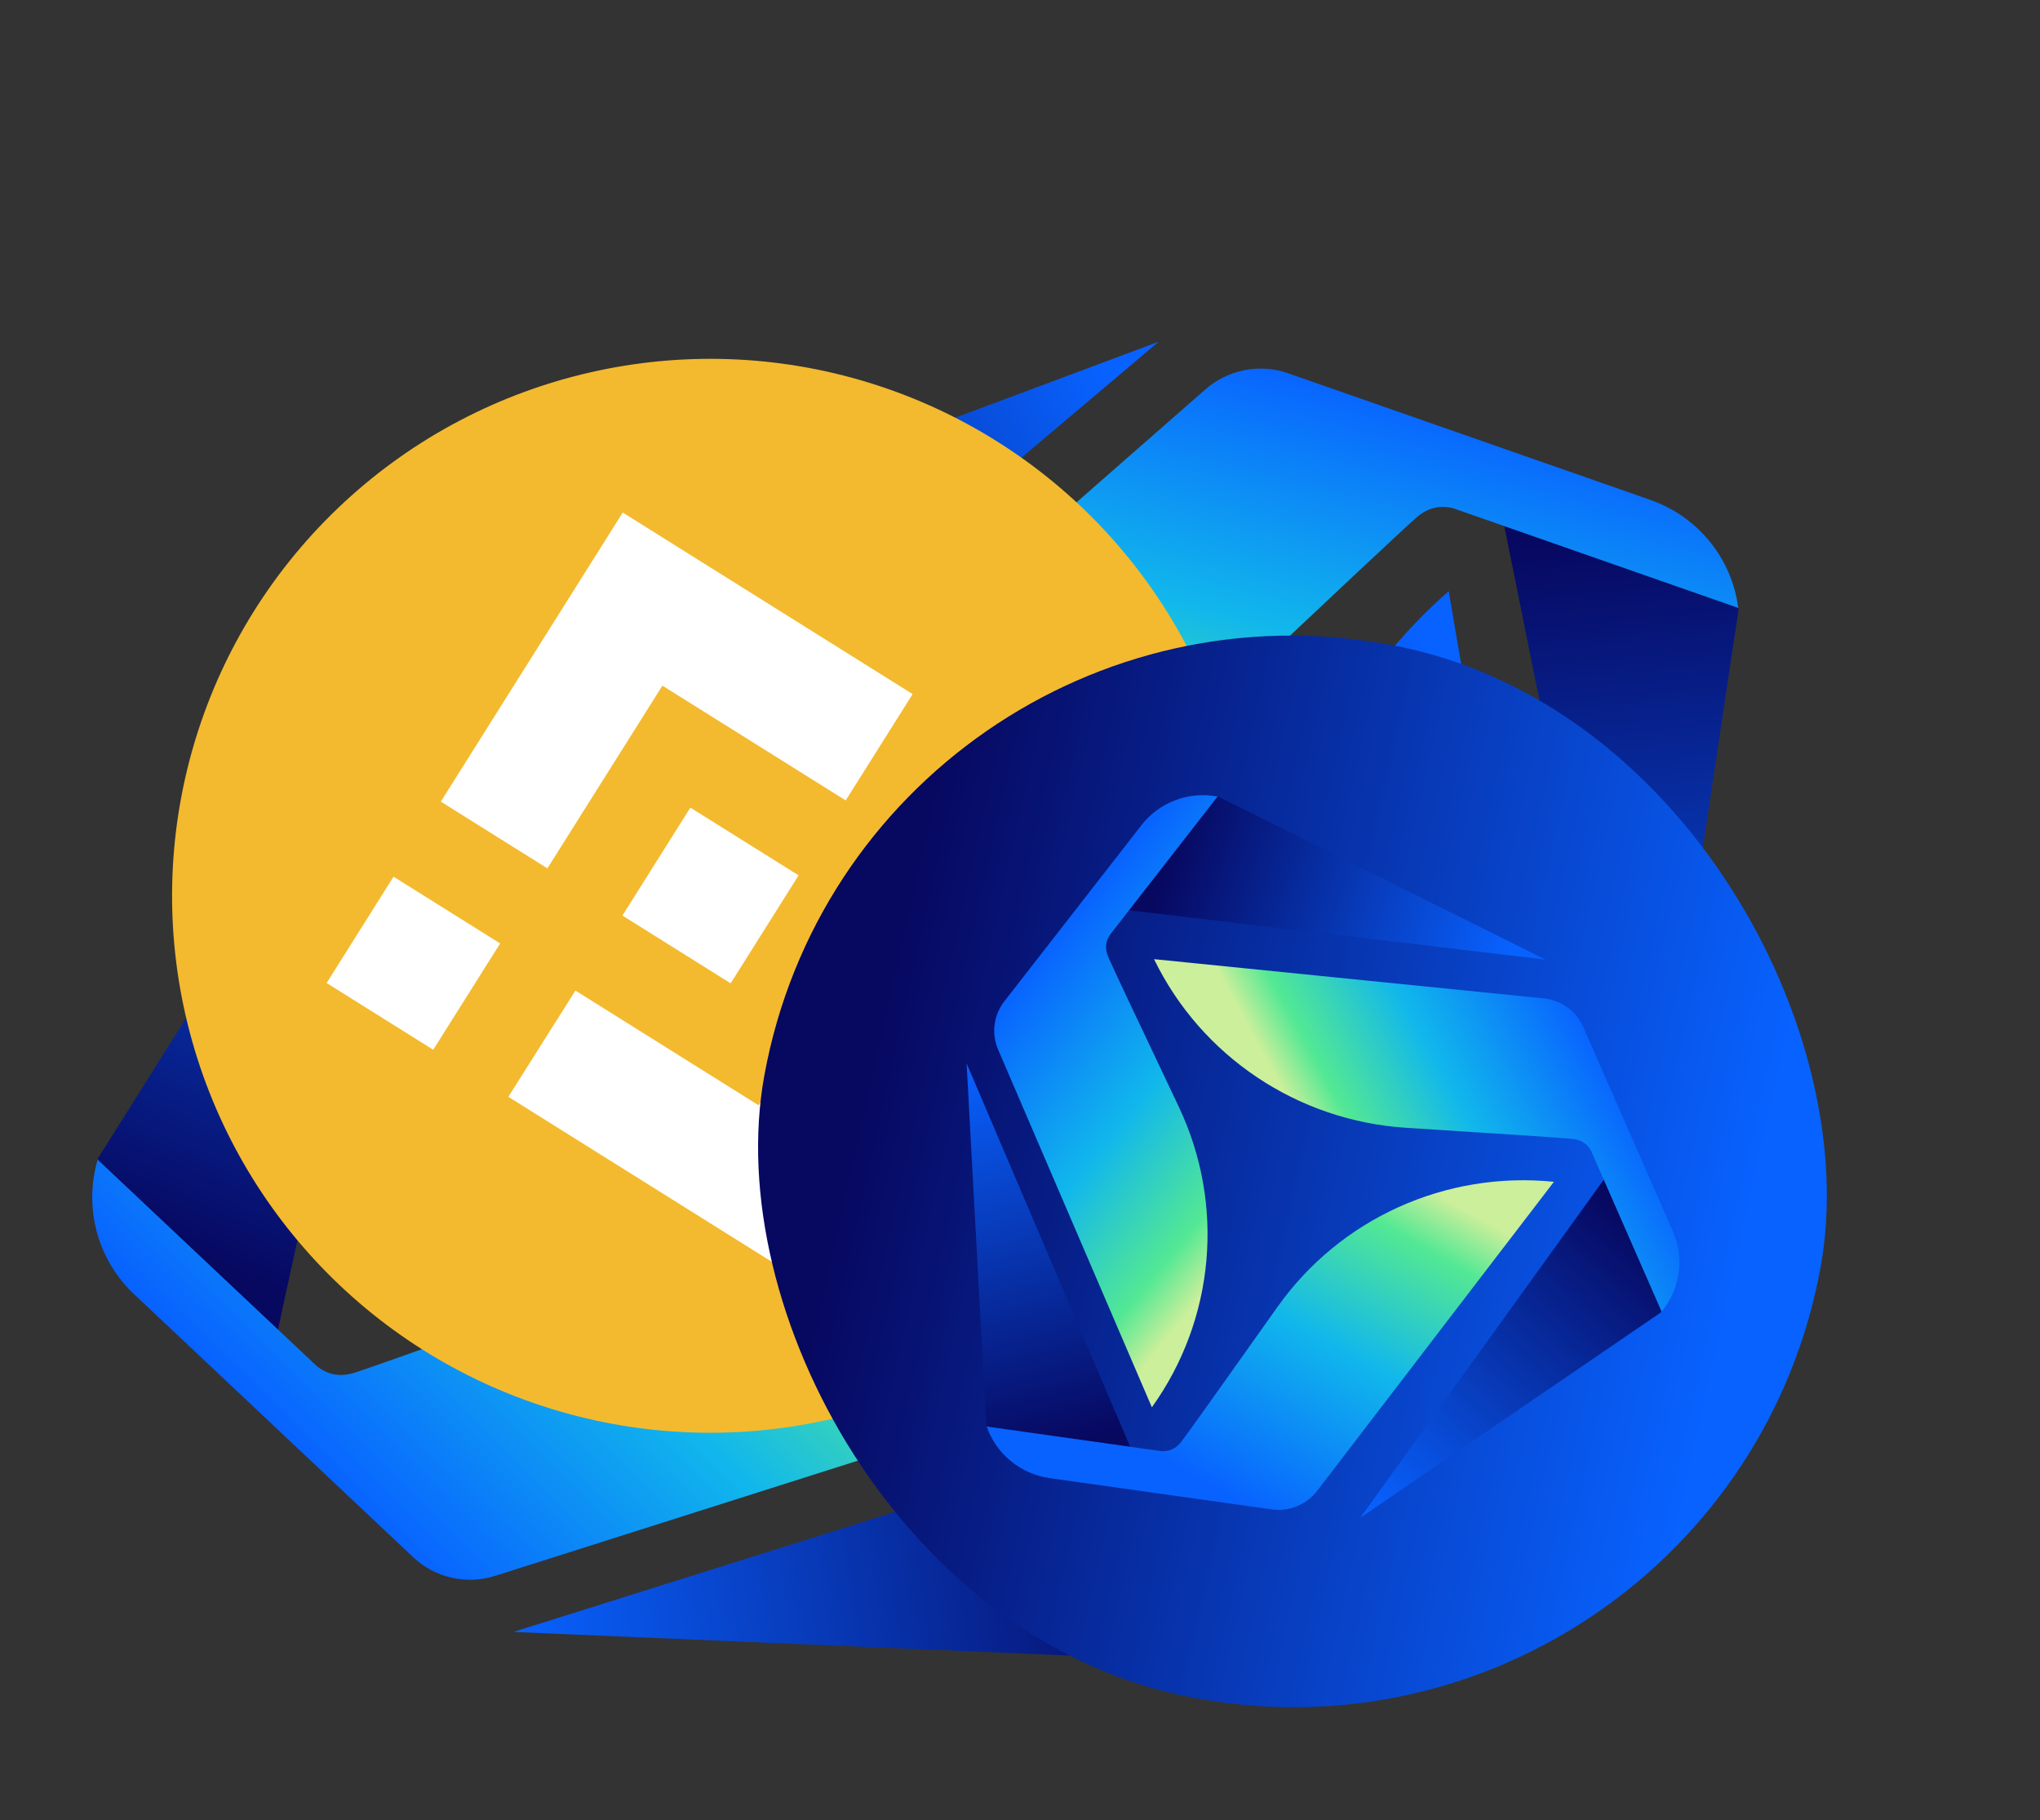 <svg width="204" height="182" viewBox="0 0 204 182" fill="none" xmlns="http://www.w3.org/2000/svg">
<rect x="0" y="0" width="204" height="182" fill="#333333" stroke="none"/>
<path d="M9.788 115.822C20.914 98.126 32.036 80.426 43.159 62.735L27.423 134.614C23.311 131.837 19.923 126.17 15.811 123.392C14.97 122.908 13.946 122.193 12.941 121.159C11.038 119.199 10.181 117.087 9.783 115.818L9.788 115.822Z" fill="url(#paint0_linear_3_86)"/>
<path d="M13.414 129.4L41.322 155.696C43.525 157.77 46.681 158.476 49.558 157.545L113.375 137.279C99.362 125.074 79.838 121.412 62.317 127.702C46.723 133.305 36.565 136.915 35.417 137.26C35.094 137.357 34.185 137.628 33.142 137.352C32.199 137.098 31.615 136.547 31.369 136.296C24.167 129.514 16.969 122.727 9.767 115.946C8.353 120.766 9.759 125.971 13.41 129.405L13.414 129.4Z" fill="url(#paint1_linear_3_86)"/>
<path d="M105.519 48.84C115.61 67.089 125.702 85.346 135.793 103.595C117.375 87.5 98.962 71.4 80.545 55.305C84.967 53.029 91.557 52.774 95.979 50.498C96.807 49.998 97.93 49.441 99.323 49.051C101.954 48.323 104.228 48.582 105.519 48.84Z" fill="url(#paint2_linear_3_86)"/>
<path d="M91.883 45.507L55.369 57.394C52.488 58.33 50.343 60.762 49.765 63.739L36.587 129.475C54.05 123.031 66.707 107.645 69.684 89.251C72.333 72.876 74.098 62.232 74.353 61.055C74.423 60.724 74.625 59.795 75.372 59.018C76.049 58.315 76.813 58.063 77.153 57.973C86.573 54.908 95.996 51.839 105.415 48.774C101.884 45.219 96.65 43.96 91.88 45.512L91.883 45.507Z" fill="url(#paint3_linear_3_86)"/>
<path d="M113.825 165.82C92.994 164.937 72.168 164.049 51.337 163.166L121.436 141.117C121.056 146.077 117.806 151.839 117.422 156.803C117.416 157.772 117.298 159.021 116.899 160.41C116.138 163.037 114.725 164.838 113.825 165.812L113.825 165.82Z" fill="url(#paint4_linear_3_86)"/>
<path d="M123.815 155.909L132.866 118.542C133.579 115.593 132.641 112.501 130.414 110.454L81.392 64.98C77.71 83.252 84.156 102.067 98.244 114.184C110.784 124.975 118.921 132.019 119.787 132.845C120.026 133.075 120.717 133.734 120.982 134.777C121.227 135.723 121.037 136.51 120.937 136.839C118.601 146.48 116.267 156.121 113.931 165.762C118.811 164.592 122.628 160.78 123.814 155.9L123.815 155.909Z" fill="url(#paint5_linear_3_86)"/>
<path d="M57.022 56.135C76.637 48.815 96.251 41.488 115.861 34.169L59.59 81.745C58.013 77.048 58.773 70.495 57.197 65.797C56.824 64.903 56.446 63.715 56.277 62.285C55.958 59.575 56.563 57.378 57.02 56.129L57.022 56.135Z" fill="url(#paint6_linear_3_86)"/>
<path d="M51.634 69.119L57.795 106.913C58.282 109.895 60.359 112.367 63.212 113.369L126.255 135.917C122.553 117.734 109.272 103 91.521 97.387C75.72 92.394 65.451 89.11 64.329 88.689C64.014 88.571 63.127 88.236 62.466 87.385C61.871 86.612 61.743 85.82 61.701 85.472C60.108 75.722 58.522 65.971 56.93 56.221C52.871 59.194 50.819 64.181 51.628 69.121L51.634 69.119Z" fill="url(#paint7_linear_3_86)"/>
<path d="M173.867 60.895C170.772 81.505 167.672 102.122 164.576 122.733C159.745 98.791 154.92 74.848 150.088 50.907C154.987 51.777 160.379 55.566 165.277 56.436C166.24 56.539 167.472 56.777 168.815 57.311C171.349 58.325 172.998 59.909 173.867 60.895Z" fill="url(#paint8_linear_3_86)"/>
<path d="M165.063 49.99L128.814 37.32C125.955 36.319 122.77 36.952 120.498 38.967L69.999 83.213C87.798 88.669 107.223 84.111 120.788 71.299C132.864 59.894 140.748 52.506 141.668 51.726C141.925 51.505 142.651 50.889 143.718 50.724C144.683 50.575 145.444 50.839 145.769 50.973C155.119 54.242 164.475 57.511 173.824 60.781C173.183 55.817 169.792 51.647 165.057 49.991L165.063 49.99Z" fill="url(#paint9_linear_3_86)"/>
<path d="M109.233 158.866C93.221 145.548 77.214 132.23 61.202 118.913L130.322 143.848C127 147.559 120.909 150.168 117.581 153.88C116.986 154.647 116.132 155.567 114.969 156.429C112.765 158.055 110.545 158.63 109.237 158.858L109.233 158.866Z" fill="url(#paint10_linear_3_86)"/>
<path d="M123.205 157.041L153.15 132.835C155.512 130.924 156.65 127.899 156.127 124.924L144.87 59.107C130.817 71.394 124.482 90.246 128.297 108.405C131.689 124.572 133.864 135.098 134.049 136.278C134.099 136.606 134.246 137.548 133.822 138.537C133.44 139.437 132.81 139.946 132.53 140.147C124.804 146.393 117.078 152.638 109.352 158.884C113.942 160.909 119.295 160.193 123.209 157.034L123.205 157.041Z" fill="url(#paint11_linear_3_86)"/>
<ellipse cx="53.815" cy="53.683" rx="53.815" ry="53.683" transform="matrix(0.975 -0.222 0.223 0.975 6.586 49.171)" fill="#F3BA2F"/>
<path fill-rule="evenodd" clip-rule="evenodd" d="M54.74 86.822L66.241 68.553L84.57 80.028L91.262 69.397L62.274 51.248L44.081 80.148L54.74 86.822ZM39.355 87.653L50.014 94.327L43.322 104.958L32.663 98.284L39.355 87.653ZM75.861 110.509L57.542 99.041L50.835 109.662L50.85 109.672L79.829 127.815L98.028 98.905L98.031 98.899L87.368 92.232L75.861 110.509ZM109.441 80.78L102.749 91.411L92.09 84.737L98.782 74.107L109.441 80.78ZM79.854 87.519L79.85 87.52L79.859 87.522L79.856 87.528L73.065 98.316L62.258 91.549L62.243 91.54L62.253 91.525L63.442 89.635L64.018 88.719L64.019 88.719L69.037 80.747L79.854 87.519Z" fill="white"/>
<rect width="107.335" height="107.061" rx="53.531" transform="matrix(0.984 0.179 -0.18 0.984 86.072 54.84)" fill="url(#paint12_linear_3_86)"/>
<path d="M121.828 79.646C132.734 85.08 143.642 90.511 154.546 95.943L111.902 90.892C113.285 88.36 116.386 86.084 117.769 83.552C118.003 83.039 118.361 82.407 118.905 81.768C119.936 80.558 121.115 79.944 121.83 79.643L121.828 79.646Z" fill="url(#paint13_linear_3_86)"/>
<path d="M114.144 82.505L100.436 100.109C99.355 101.498 99.122 103.361 99.825 104.971L115.187 140.705C121.489 131.922 122.519 120.435 117.88 110.665C113.748 101.97 111.08 96.304 110.815 95.66C110.74 95.479 110.531 94.969 110.633 94.351C110.728 93.792 111.015 93.423 111.147 93.267C114.682 88.725 118.22 84.184 121.755 79.641C118.875 79.095 115.93 80.2 114.141 82.503L114.144 82.505Z" fill="url(#paint14_linear_3_86)"/>
<path d="M166.125 131.193C156.09 138.05 146.051 144.907 136.016 151.764C144.331 140.218 152.65 128.673 160.965 117.127C162.535 119.554 163.054 123.347 164.625 125.774C164.962 126.225 165.349 126.842 165.654 127.625C166.224 129.104 166.202 130.433 166.125 131.193Z" fill="url(#paint15_linear_3_86)"/>
<path d="M167.294 123.127L158.335 102.698C157.629 101.086 156.096 99.983 154.334 99.817L115.403 95.899C120.129 105.626 129.779 112.075 140.632 112.76C150.295 113.37 156.577 113.791 157.276 113.873C157.472 113.895 158.023 113.959 158.517 114.347C158.963 114.698 159.152 115.126 159.224 115.317C161.534 120.587 163.847 125.86 166.157 131.13C168.024 128.889 168.461 125.794 167.291 123.125L167.294 123.127Z" fill="url(#paint16_linear_3_86)"/>
<path d="M98.631 142.57C97.973 130.485 97.317 118.401 96.659 106.315L113.411 145.579C110.508 145.638 106.978 144.084 104.072 144.141C103.508 144.193 102.777 144.195 101.947 144.042C100.378 143.75 99.252 143.035 98.636 142.569L98.631 142.57Z" fill="url(#paint17_linear_3_86)"/>
<path d="M104.951 147.785L127.169 150.914C128.922 151.159 130.666 150.444 131.729 149.042L155.391 118.16C144.569 117.06 134.001 121.843 127.753 130.664C122.19 138.516 118.555 143.614 118.124 144.161C118.003 144.312 117.659 144.748 117.068 144.96C116.532 145.155 116.065 145.089 115.868 145.05C110.136 144.242 104.403 143.435 98.671 142.628C99.625 145.382 102.054 147.373 104.956 147.784L104.951 147.785Z" fill="url(#paint18_linear_3_86)"/>
<defs>
<linearGradient id="paint0_linear_3_86" x1="41.022" y1="68.627" x2="17" y2="124.473" gradientUnits="userSpaceOnUse">
<stop stop-color="#0862FF"/>
<stop offset="1" stop-color="#070860"/>
</linearGradient>
<linearGradient id="paint1_linear_3_86" x1="86.16" y1="118.062" x2="44.873" y2="159.998" gradientUnits="userSpaceOnUse">
<stop stop-color="#CBEF9B"/>
<stop offset="0.146" stop-color="#53E894"/>
<stop offset="0.5" stop-color="#11B7EC"/>
<stop offset="1" stop-color="#0862FF"/>
</linearGradient>
<linearGradient id="paint2_linear_3_86" x1="134.441" y1="102.475" x2="88.451" y2="52.918" gradientUnits="userSpaceOnUse">
<stop stop-color="#0862FF"/>
<stop offset="1" stop-color="#070860"/>
</linearGradient>
<linearGradient id="paint3_linear_3_86" x1="72.006" y1="105.093" x2="52.03" y2="58.026" gradientUnits="userSpaceOnUse">
<stop stop-color="#CBEF9B"/>
<stop offset="0.146" stop-color="#53E894"/>
<stop offset="0.5" stop-color="#11B7EC"/>
<stop offset="1" stop-color="#0862FF"/>
</linearGradient>
<linearGradient id="paint4_linear_3_86" x1="51.275" y1="163.494" x2="118.358" y2="153.452" gradientUnits="userSpaceOnUse">
<stop stop-color="#0862FF"/>
<stop offset="1" stop-color="#070860"/>
</linearGradient>
<linearGradient id="paint5_linear_3_86" x1="80.597" y1="86.372" x2="131.885" y2="122.858" gradientUnits="userSpaceOnUse">
<stop stop-color="#CBEF9B"/>
<stop offset="0.146" stop-color="#53E894"/>
<stop offset="0.5" stop-color="#11B7EC"/>
<stop offset="1" stop-color="#0862FF"/>
</linearGradient>
<linearGradient id="paint6_linear_3_86" x1="110.576" y1="37.555" x2="57.494" y2="67.395" gradientUnits="userSpaceOnUse">
<stop stop-color="#0862FF"/>
<stop offset="1" stop-color="#070860"/>
</linearGradient>
<linearGradient id="paint7_linear_3_86" x1="116.334" y1="104.168" x2="57.98" y2="112.366" gradientUnits="userSpaceOnUse">
<stop stop-color="#CBEF9B"/>
<stop offset="0.146" stop-color="#53E894"/>
<stop offset="0.5" stop-color="#11B7EC"/>
<stop offset="1" stop-color="#0862FF"/>
</linearGradient>
<linearGradient id="paint8_linear_3_86" x1="164.184" y1="121.024" x2="157.675" y2="53.813" gradientUnits="userSpaceOnUse">
<stop stop-color="#0862FF"/>
<stop offset="1" stop-color="#070860"/>
</linearGradient>
<linearGradient id="paint9_linear_3_86" x1="112.986" y1="85.292" x2="125.614" y2="35.758" gradientUnits="userSpaceOnUse">
<stop stop-color="#CBEF9B"/>
<stop offset="0.146" stop-color="#53E894"/>
<stop offset="0.5" stop-color="#11B7EC"/>
<stop offset="1" stop-color="#0862FF"/>
</linearGradient>
<linearGradient id="paint10_linear_3_86" x1="60.954" y1="119.136" x2="120.264" y2="151.969" gradientUnits="userSpaceOnUse">
<stop stop-color="#0862FF"/>
<stop offset="1" stop-color="#070860"/>
</linearGradient>
<linearGradient id="paint11_linear_3_86" x1="169.214" y1="104.195" x2="108.101" y2="145.064" gradientUnits="userSpaceOnUse">
<stop stop-color="#0862FF"/>
<stop offset="1" stop-color="#070860"/>
</linearGradient>
<linearGradient id="paint12_linear_3_86" x1="98.2" y1="82.678" x2="8.755" y2="79.159" gradientUnits="userSpaceOnUse">
<stop stop-color="#0862FF"/>
<stop offset="1" stop-color="#070860"/>
</linearGradient>
<linearGradient id="paint13_linear_3_86" x1="151.003" y1="95.04" x2="117.246" y2="84.18" gradientUnits="userSpaceOnUse">
<stop stop-color="#0862FF"/>
<stop offset="1" stop-color="#070860"/>
</linearGradient>
<linearGradient id="paint14_linear_3_86" x1="124.821" y1="123.9" x2="98.253" y2="102.259" gradientUnits="userSpaceOnUse">
<stop stop-color="#CBEF9B"/>
<stop offset="0.146" stop-color="#53E894"/>
<stop offset="0.5" stop-color="#11B7EC"/>
<stop offset="1" stop-color="#0862FF"/>
</linearGradient>
<linearGradient id="paint15_linear_3_86" x1="136.591" y1="150.92" x2="162.636" y2="121.419" gradientUnits="userSpaceOnUse">
<stop stop-color="#0862FF"/>
<stop offset="1" stop-color="#070860"/>
</linearGradient>
<linearGradient id="paint16_linear_3_86" x1="131.559" y1="114.993" x2="157.719" y2="100.693" gradientUnits="userSpaceOnUse">
<stop stop-color="#CBEF9B"/>
<stop offset="0.146" stop-color="#53E894"/>
<stop offset="0.5" stop-color="#11B7EC"/>
<stop offset="1" stop-color="#0862FF"/>
</linearGradient>
<linearGradient id="paint17_linear_3_86" x1="96.466" y1="106.298" x2="105.992" y2="144.514" gradientUnits="userSpaceOnUse">
<stop stop-color="#0862FF"/>
<stop offset="1" stop-color="#070860"/>
</linearGradient>
<linearGradient id="paint18_linear_3_86" x1="142.919" y1="118.904" x2="124.762" y2="150.679" gradientUnits="userSpaceOnUse">
<stop stop-color="#CBEF9B"/>
<stop offset="0.146" stop-color="#53E894"/>
<stop offset="0.5" stop-color="#11B7EC"/>
<stop offset="1" stop-color="#0862FF"/>
</linearGradient>
</defs>
</svg>
